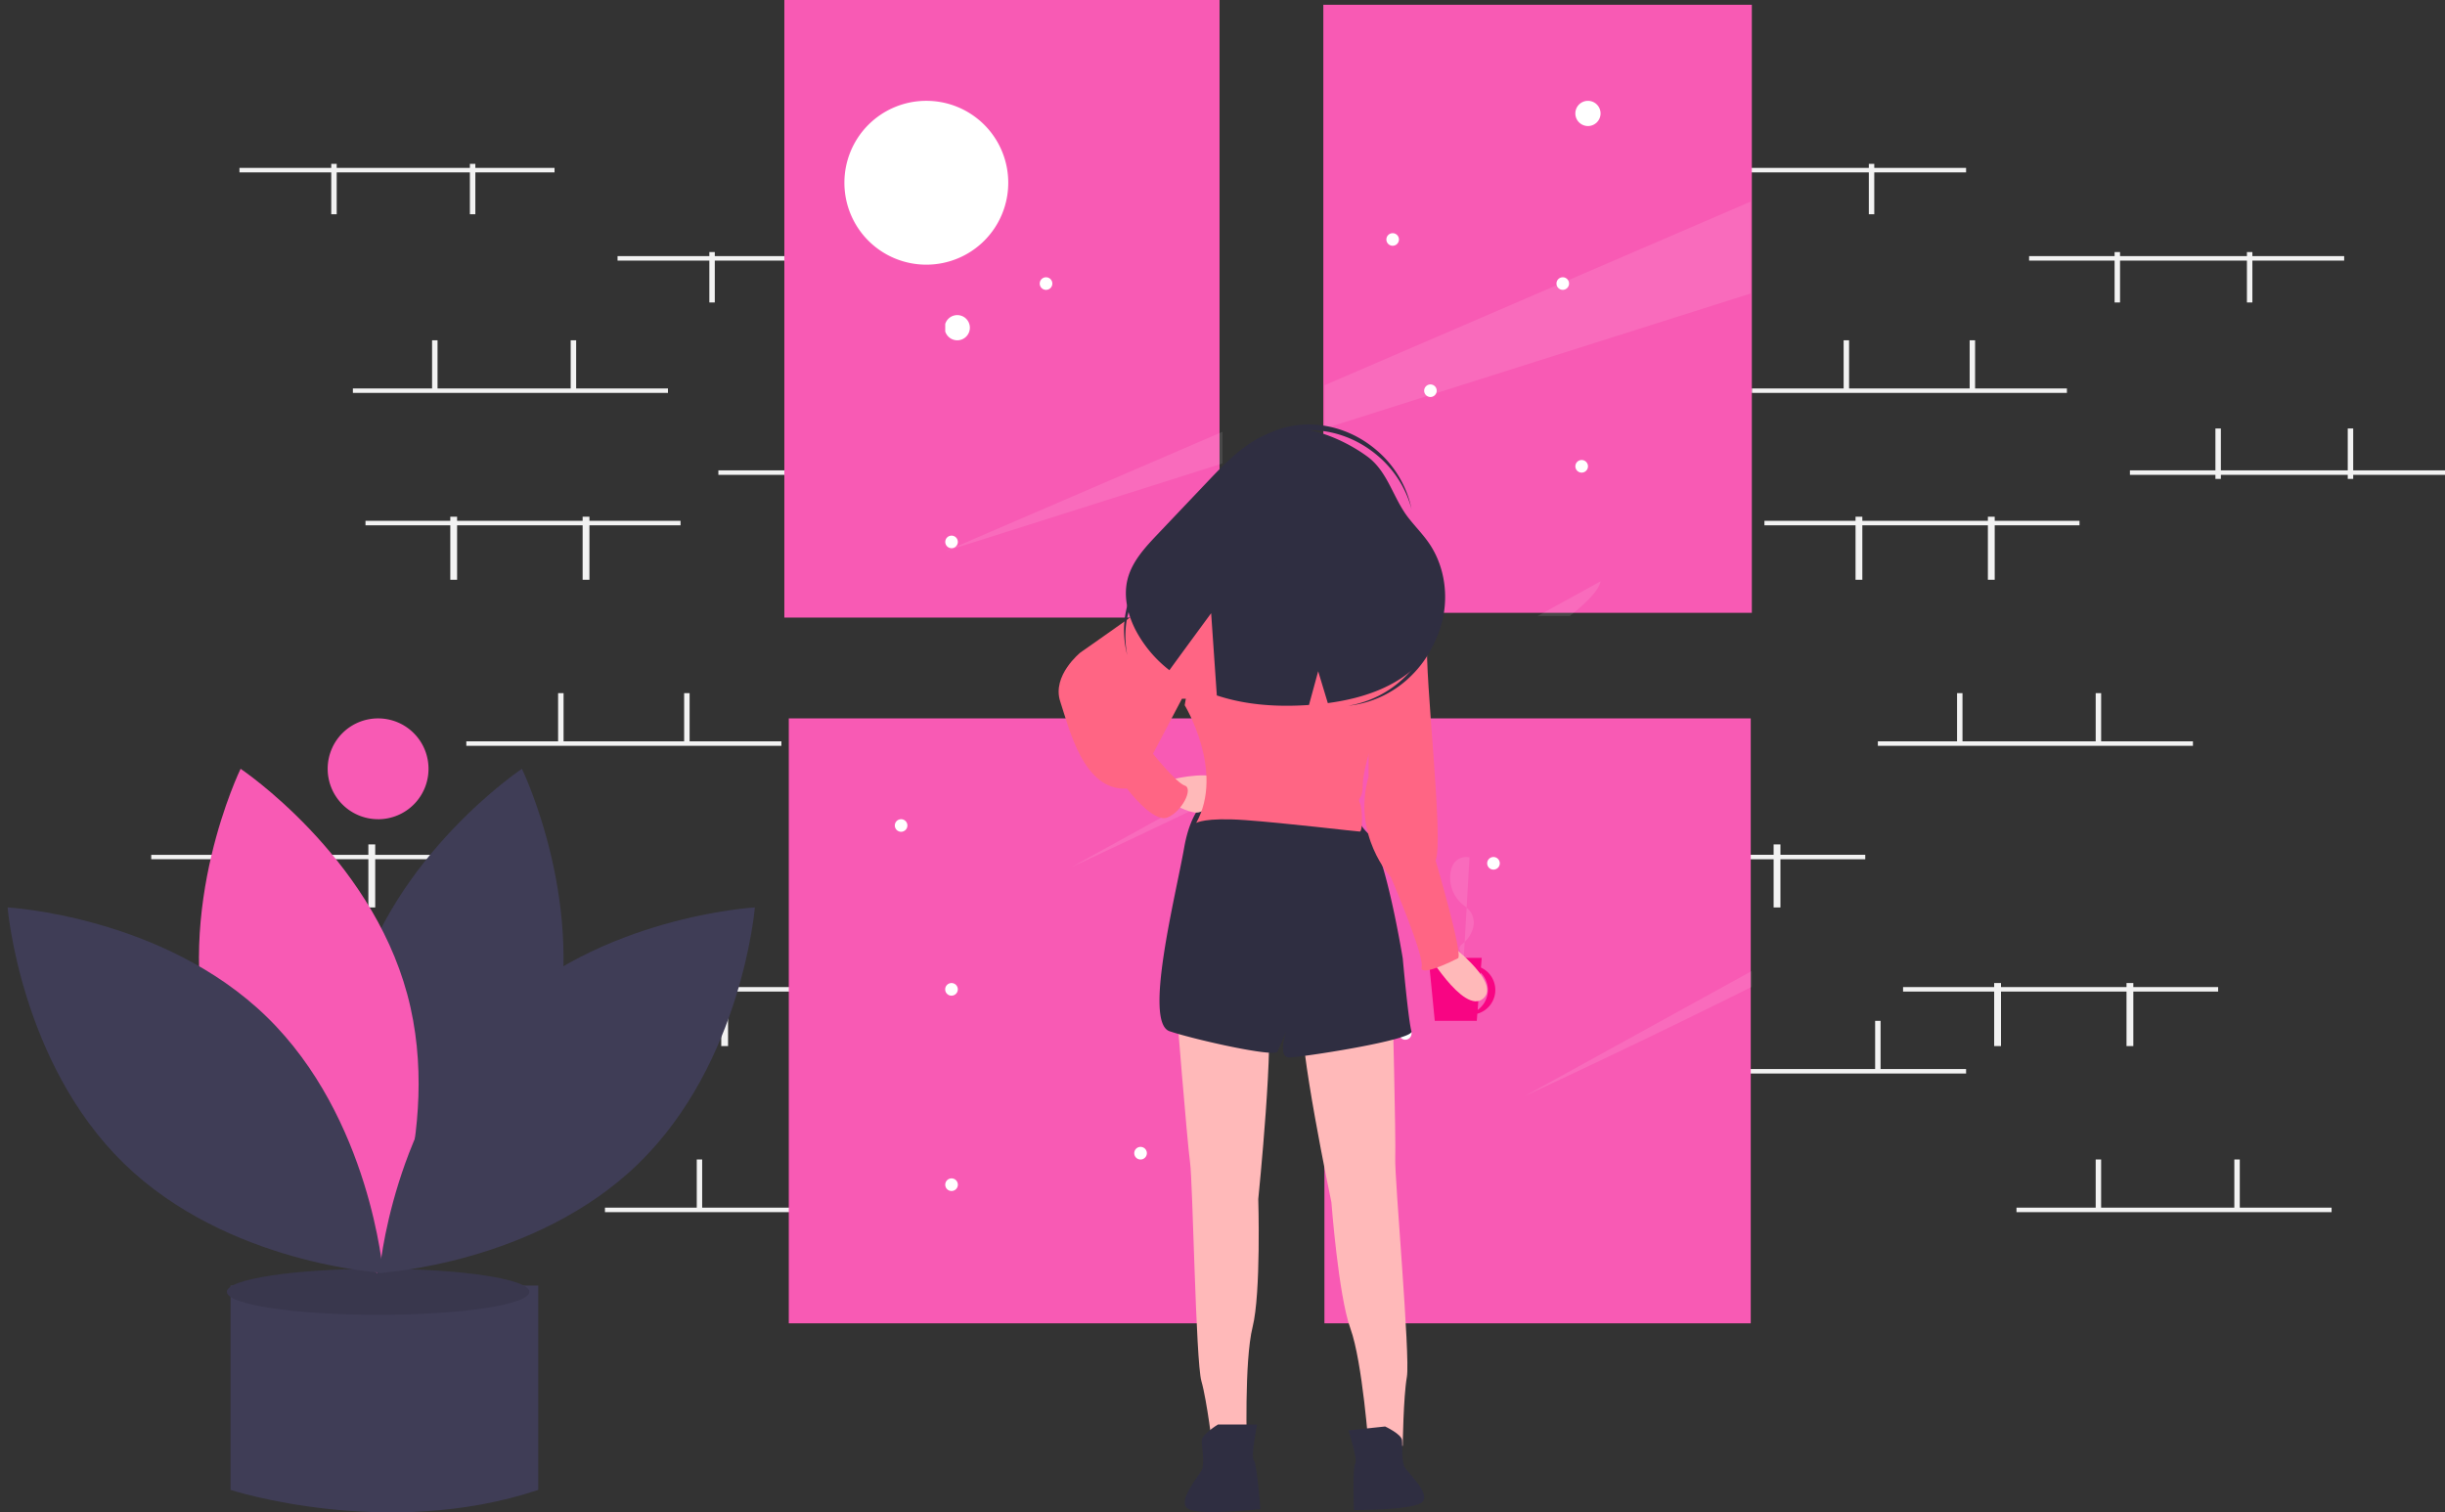 <svg width="194" height="120" xmlns="http://www.w3.org/2000/svg" xmlns:xlink="http://www.w3.org/1999/xlink" xmlns:svgjs="http://svgjs.com/svgjs" viewBox="424 1364 194 120"><rect x="424" y="1364" width="194" height="120" fill="#333333" stroke="none"/><svg width="25" height="2" xmlns="http://www.w3.org/2000/svg" xmlns:xlink="http://www.w3.org/1999/xlink" xmlns:svgjs="http://svgjs.com/svgjs" viewBox="0 0.822 25 0.357" fill="#f2f2f2" x="452" y="1394"><svg xmlns="http://www.w3.org/2000/svg" xmlns:xlink="http://www.w3.org/1999/xlink" width="25" height="2" viewBox="0.108 0.668 23.988 0.343"><path paint-order="stroke fill markers" fill-rule="evenodd" d="M.108.668h23.988v.342H.108V.668z"/></svg></svg><svg width="1" height="4" xmlns="http://www.w3.org/2000/svg" xmlns:xlink="http://www.w3.org/1999/xlink" xmlns:svgjs="http://svgjs.com/svgjs" viewBox="0.284 0 0.432 4" fill="#f2f2f2" x="458" y="1391"><svg xmlns="http://www.w3.org/2000/svg" xmlns:xlink="http://www.w3.org/1999/xlink" width="1" height="4" viewBox="0.619 0.583 0.343 3.17"><path paint-order="stroke fill markers" fill-rule="evenodd" d="M.62.583h.342v3.17H.619V.583z"/></svg></svg><svg width="1" height="4" xmlns="http://www.w3.org/2000/svg" xmlns:xlink="http://www.w3.org/1999/xlink" xmlns:svgjs="http://svgjs.com/svgjs" viewBox="0.284 0 0.433 4" fill="#f2f2f2" x="469" y="1391"><svg xmlns="http://www.w3.org/2000/svg" xmlns:xlink="http://www.w3.org/1999/xlink" width="1" height="4" viewBox="0.071 0.583 0.343 3.17"><path paint-order="stroke fill markers" fill-rule="evenodd" d="M.07.583h.344v3.17H.07V.583z"/></svg></svg><svg width="25" height="1" xmlns="http://www.w3.org/2000/svg" xmlns:xlink="http://www.w3.org/1999/xlink" xmlns:svgjs="http://svgjs.com/svgjs" viewBox="0 0.322 25 0.357" fill="#f2f2f2" x="443" y="1377"><svg xmlns="http://www.w3.org/2000/svg" xmlns:xlink="http://www.w3.org/1999/xlink" width="25" height="1" viewBox="0.884 0.533 23.988 0.343"><path paint-order="stroke fill markers" fill-rule="evenodd" d="M.884.533h23.988v.343H.884V.533z"/></svg></svg><svg width="1" height="4" xmlns="http://www.w3.org/2000/svg" xmlns:xlink="http://www.w3.org/1999/xlink" xmlns:svgjs="http://svgjs.com/svgjs" viewBox="0.284 0 0.432 4" fill="#f2f2f2" x="461" y="1377"><svg xmlns="http://www.w3.org/2000/svg" xmlns:xlink="http://www.w3.org/1999/xlink" width="1" height="4" viewBox="0.018 0.79 0.343 3.17"><path paint-order="stroke fill markers" fill-rule="evenodd" d="M.018.79h.343v3.17H.018V.79z"/></svg></svg><svg width="1" height="4" xmlns="http://www.w3.org/2000/svg" xmlns:xlink="http://www.w3.org/1999/xlink" xmlns:svgjs="http://svgjs.com/svgjs" viewBox="0.284 0 0.432 4" fill="#f2f2f2" x="450" y="1377"><svg xmlns="http://www.w3.org/2000/svg" xmlns:xlink="http://www.w3.org/1999/xlink" width="1" height="4" viewBox="0.566 0.79 0.343 3.17"><path paint-order="stroke fill markers" fill-rule="evenodd" d="M.566.79h.343v3.17H.566V.79z"/></svg></svg><svg width="25" height="1" xmlns="http://www.w3.org/2000/svg" xmlns:xlink="http://www.w3.org/1999/xlink" xmlns:svgjs="http://svgjs.com/svgjs" viewBox="0 0.322 25 0.357" fill="#f2f2f2" x="481" y="1401"><svg xmlns="http://www.w3.org/2000/svg" xmlns:xlink="http://www.w3.org/1999/xlink" width="25" height="1" viewBox="0.922 0.521 23.988 0.343"><path paint-order="stroke fill markers" fill-rule="evenodd" d="M.922.521H24.91v.343H.922V.52z"/></svg></svg><svg width="1" height="4" xmlns="http://www.w3.org/2000/svg" xmlns:xlink="http://www.w3.org/1999/xlink" xmlns:svgjs="http://svgjs.com/svgjs" viewBox="0.284 0 0.432 4" fill="#f2f2f2" x="488" y="1398"><svg xmlns="http://www.w3.org/2000/svg" xmlns:xlink="http://www.w3.org/1999/xlink" width="1" height="4" viewBox="0.433 0.437 0.343 3.17"><path paint-order="stroke fill markers" fill-rule="evenodd" d="M.433.437h.342v3.17H.433V.437z"/></svg></svg><svg width="2" height="4" xmlns="http://www.w3.org/2000/svg" xmlns:xlink="http://www.w3.org/1999/xlink" xmlns:svgjs="http://svgjs.com/svgjs" viewBox="0.784 0 0.432 4" fill="#f2f2f2" x="498" y="1398"><svg xmlns="http://www.w3.org/2000/svg" xmlns:xlink="http://www.w3.org/1999/xlink" width="2" height="4" viewBox="0.884 0.437 0.343 3.17"><path paint-order="stroke fill markers" fill-rule="evenodd" d="M.884.437h.343v3.17H.884V.437z"/></svg></svg><svg width="25" height="1" xmlns="http://www.w3.org/2000/svg" xmlns:xlink="http://www.w3.org/1999/xlink" xmlns:svgjs="http://svgjs.com/svgjs" viewBox="0 0.321 25 0.357" fill="#f2f2f2" x="473" y="1384"><svg xmlns="http://www.w3.org/2000/svg" xmlns:xlink="http://www.w3.org/1999/xlink" width="25" height="1" viewBox="0.697 0.387 23.988 0.343"><path paint-order="stroke fill markers" fill-rule="evenodd" d="M.697.387h23.988V.73H.697V.387z"/></svg></svg><svg width="2" height="4" xmlns="http://www.w3.org/2000/svg" xmlns:xlink="http://www.w3.org/1999/xlink" xmlns:svgjs="http://svgjs.com/svgjs" viewBox="0.784 0 0.432 4" fill="#f2f2f2" x="490" y="1384"><svg xmlns="http://www.w3.org/2000/svg" xmlns:xlink="http://www.w3.org/1999/xlink" width="2" height="4" viewBox="0.831 0.644 0.343 3.17"><path paint-order="stroke fill markers" fill-rule="evenodd" d="M.831.644h.343v3.17H.831V.644z"/></svg></svg><svg width="1" height="4" xmlns="http://www.w3.org/2000/svg" xmlns:xlink="http://www.w3.org/1999/xlink" xmlns:svgjs="http://svgjs.com/svgjs" viewBox="0.284 0 0.432 4" fill="#f2f2f2" x="480" y="1384"><svg xmlns="http://www.w3.org/2000/svg" xmlns:xlink="http://www.w3.org/1999/xlink" width="1" height="4" viewBox="0.38 0.644 0.343 3.17"><path paint-order="stroke fill markers" fill-rule="evenodd" d="M.38.644h.342v3.17H.38V.644z"/></svg></svg><svg width="25" height="2" xmlns="http://www.w3.org/2000/svg" xmlns:xlink="http://www.w3.org/1999/xlink" xmlns:svgjs="http://svgjs.com/svgjs" viewBox="0 0.821 25 0.357" fill="#f2f2f2" x="472" y="1459"><svg xmlns="http://www.w3.org/2000/svg" xmlns:xlink="http://www.w3.org/1999/xlink" width="25" height="2" viewBox="0.498 0.777 23.988 0.343"><path paint-order="stroke fill markers" fill-rule="evenodd" d="M.498.777h23.988v.343H.498V.777z"/></svg></svg><svg width="1" height="4" xmlns="http://www.w3.org/2000/svg" xmlns:xlink="http://www.w3.org/1999/xlink" xmlns:svgjs="http://svgjs.com/svgjs" viewBox="0.284 0 0.432 4" fill="#f2f2f2" x="479" y="1456"><svg xmlns="http://www.w3.org/2000/svg" xmlns:xlink="http://www.w3.org/1999/xlink" width="1" height="4" viewBox="0.009 0.693 0.343 3.17"><path paint-order="stroke fill markers" fill-rule="evenodd" d="M.009.693H.35v3.17H.01V.693z"/></svg></svg><svg width="1" height="4" xmlns="http://www.w3.org/2000/svg" xmlns:xlink="http://www.w3.org/1999/xlink" xmlns:svgjs="http://svgjs.com/svgjs" viewBox="0.284 0 0.432 4" fill="#f2f2f2" x="489" y="1456"><svg xmlns="http://www.w3.org/2000/svg" xmlns:xlink="http://www.w3.org/1999/xlink" width="1" height="4" viewBox="0.461 0.693 0.343 3.17"><path paint-order="stroke fill markers" fill-rule="evenodd" d="M.46.693h.343v3.17H.461V.693z"/></svg></svg><svg width="25" height="1" xmlns="http://www.w3.org/2000/svg" xmlns:xlink="http://www.w3.org/1999/xlink" xmlns:svgjs="http://svgjs.com/svgjs" viewBox="0 0.322 25 0.357" fill="#f2f2f2" x="464" y="1442"><svg xmlns="http://www.w3.org/2000/svg" xmlns:xlink="http://www.w3.org/1999/xlink" width="25" height="1" viewBox="0.273 0.643 23.988 0.343"><path paint-order="stroke fill markers" fill-rule="evenodd" d="M.273.643h23.988v.343H.273V.643z"/></svg></svg><svg width="1" height="5" xmlns="http://www.w3.org/2000/svg" xmlns:xlink="http://www.w3.org/1999/xlink" xmlns:svgjs="http://svgjs.com/svgjs" viewBox="0.23 0 0.541 5" fill="#f2f2f2" x="481" y="1442"><svg xmlns="http://www.w3.org/2000/svg" xmlns:xlink="http://www.w3.org/1999/xlink" width="1" height="5" viewBox="0.408 0.9 0.343 3.17"><path paint-order="stroke fill markers" fill-rule="evenodd" d="M.408.9H.75v3.17H.408V.9z"/></svg></svg><svg width="2" height="5" xmlns="http://www.w3.org/2000/svg" xmlns:xlink="http://www.w3.org/1999/xlink" xmlns:svgjs="http://svgjs.com/svgjs" viewBox="0.73 0 0.541 5" fill="#f2f2f2" x="470" y="1442"><svg xmlns="http://www.w3.org/2000/svg" xmlns:xlink="http://www.w3.org/1999/xlink" width="2" height="5" viewBox="0.956 0.9 0.343 3.17"><path paint-order="stroke fill markers" fill-rule="evenodd" d="M.956.9h.343v3.17H.956V.9z"/></svg></svg><svg width="25" height="2" xmlns="http://www.w3.org/2000/svg" xmlns:xlink="http://www.w3.org/1999/xlink" xmlns:svgjs="http://svgjs.com/svgjs" viewBox="0 0.822 25 0.357" fill="#f2f2f2" x="461" y="1422"><svg xmlns="http://www.w3.org/2000/svg" xmlns:xlink="http://www.w3.org/1999/xlink" width="25" height="2" viewBox="0.532 0.768 23.988 0.343"><path paint-order="stroke fill markers" fill-rule="evenodd" d="M.532.768H24.52v.342H.532V.768z"/></svg></svg><svg width="1" height="4" xmlns="http://www.w3.org/2000/svg" xmlns:xlink="http://www.w3.org/1999/xlink" xmlns:svgjs="http://svgjs.com/svgjs" viewBox="0.284 0 0.432 4" fill="#f2f2f2" x="468" y="1419"><svg xmlns="http://www.w3.org/2000/svg" xmlns:xlink="http://www.w3.org/1999/xlink" width="1" height="4" viewBox="0.043 0.683 0.343 3.17"><path paint-order="stroke fill markers" fill-rule="evenodd" d="M.043.683h.343v3.17H.043V.683z"/></svg></svg><svg width="1" height="4" xmlns="http://www.w3.org/2000/svg" xmlns:xlink="http://www.w3.org/1999/xlink" xmlns:svgjs="http://svgjs.com/svgjs" viewBox="0.284 0 0.432 4" fill="#f2f2f2" x="478" y="1419"><svg xmlns="http://www.w3.org/2000/svg" xmlns:xlink="http://www.w3.org/1999/xlink" width="1" height="4" viewBox="0.495 0.683 0.343 3.17"><path paint-order="stroke fill markers" fill-rule="evenodd" d="M.495.683h.343v3.17H.495V.683z"/></svg></svg><svg width="25" height="1" xmlns="http://www.w3.org/2000/svg" xmlns:xlink="http://www.w3.org/1999/xlink" xmlns:svgjs="http://svgjs.com/svgjs" viewBox="0 0.321 25 0.357" fill="#f2f2f2" x="453" y="1405"><svg xmlns="http://www.w3.org/2000/svg" xmlns:xlink="http://www.w3.org/1999/xlink" width="25" height="1" viewBox="0.308 0.633 23.988 0.343"><path paint-order="stroke fill markers" fill-rule="evenodd" d="M.308.633h23.987v.343H.308V.633z"/></svg></svg><svg width="1" height="5" xmlns="http://www.w3.org/2000/svg" xmlns:xlink="http://www.w3.org/1999/xlink" xmlns:svgjs="http://svgjs.com/svgjs" viewBox="0.23 0 0.541 5" fill="#f2f2f2" x="470" y="1405"><svg xmlns="http://www.w3.org/2000/svg" xmlns:xlink="http://www.w3.org/1999/xlink" width="1" height="5" viewBox="0.442 0.89 0.343 3.17"><path paint-order="stroke fill markers" fill-rule="evenodd" d="M.442.89h.342v3.17H.442V.89z"/></svg></svg><svg width="2" height="5" xmlns="http://www.w3.org/2000/svg" xmlns:xlink="http://www.w3.org/1999/xlink" xmlns:svgjs="http://svgjs.com/svgjs" viewBox="0.73 0 0.541 5" fill="#f2f2f2" x="459" y="1405"><svg xmlns="http://www.w3.org/2000/svg" xmlns:xlink="http://www.w3.org/1999/xlink" width="2" height="5" viewBox="0.99 0.89 0.343 3.17"><path paint-order="stroke fill markers" fill-rule="evenodd" d="M.99.89h.342v3.17H.99V.89z"/></svg></svg><svg width="25" height="2" xmlns="http://www.w3.org/2000/svg" xmlns:xlink="http://www.w3.org/1999/xlink" xmlns:svgjs="http://svgjs.com/svgjs" viewBox="0 0.821 25 0.357" fill="#f2f2f2" x="444" y="1448"><svg xmlns="http://www.w3.org/2000/svg" xmlns:xlink="http://www.w3.org/1999/xlink" width="25" height="2" viewBox="0.226 0.812 23.988 0.343"><path paint-order="stroke fill markers" fill-rule="evenodd" d="M.226.812h23.988v.343H.226V.812z"/></svg></svg><svg width="2" height="4" xmlns="http://www.w3.org/2000/svg" xmlns:xlink="http://www.w3.org/1999/xlink" xmlns:svgjs="http://svgjs.com/svgjs" viewBox="0.784 0 0.432 4" fill="#f2f2f2" x="450" y="1445"><svg xmlns="http://www.w3.org/2000/svg" xmlns:xlink="http://www.w3.org/1999/xlink" width="2" height="4" viewBox="0.737 0.727 0.343 3.17"><path paint-order="stroke fill markers" fill-rule="evenodd" d="M.737.727h.343v3.17H.737V.727z"/></svg></svg><svg width="1" height="4" xmlns="http://www.w3.org/2000/svg" xmlns:xlink="http://www.w3.org/1999/xlink" xmlns:svgjs="http://svgjs.com/svgjs" viewBox="0.284 0 0.432 4" fill="#f2f2f2" x="461" y="1445"><svg xmlns="http://www.w3.org/2000/svg" xmlns:xlink="http://www.w3.org/1999/xlink" width="1" height="4" viewBox="0.189 0.727 0.343 3.17"><path paint-order="stroke fill markers" fill-rule="evenodd" d="M.19.727h.342v3.17H.189V.727z"/></svg></svg><svg width="24" height="2" xmlns="http://www.w3.org/2000/svg" xmlns:xlink="http://www.w3.org/1999/xlink" xmlns:svgjs="http://svgjs.com/svgjs" viewBox="0 0.828 24 0.343" fill="#f2f2f2" x="436" y="1431"><svg xmlns="http://www.w3.org/2000/svg" xmlns:xlink="http://www.w3.org/1999/xlink" width="24" height="2" viewBox="0.002 0.677 23.988 0.343"><path paint-order="stroke fill markers" fill-rule="evenodd" d="M.002.677H23.99v.343H.002V.677z"/></svg></svg><svg width="1" height="5" xmlns="http://www.w3.org/2000/svg" xmlns:xlink="http://www.w3.org/1999/xlink" xmlns:svgjs="http://svgjs.com/svgjs" viewBox="0.23 0 0.541 5" fill="#f2f2f2" x="453" y="1431"><svg xmlns="http://www.w3.org/2000/svg" xmlns:xlink="http://www.w3.org/1999/xlink" width="1" height="5" viewBox="0.136 0.934 0.343 3.17"><path paint-order="stroke fill markers" fill-rule="evenodd" d="M.136.934H.48v3.17H.136V.934z"/></svg></svg><svg width="2" height="5" xmlns="http://www.w3.org/2000/svg" xmlns:xlink="http://www.w3.org/1999/xlink" xmlns:svgjs="http://svgjs.com/svgjs" viewBox="0.73 0 0.541 5" fill="#f2f2f2" x="442" y="1431"><svg xmlns="http://www.w3.org/2000/svg" xmlns:xlink="http://www.w3.org/1999/xlink" width="2" height="5" viewBox="0.684 0.934 0.343 3.17"><path paint-order="stroke fill markers" fill-rule="evenodd" d="M.684.934h.343v3.17H.684V.934z"/></svg></svg><svg width="25" height="2" xmlns="http://www.w3.org/2000/svg" xmlns:xlink="http://www.w3.org/1999/xlink" xmlns:svgjs="http://svgjs.com/svgjs" viewBox="0 0.822 25 0.357" fill="#f2f2f2" x="563" y="1394"><svg xmlns="http://www.w3.org/2000/svg" xmlns:xlink="http://www.w3.org/1999/xlink" width="25" height="2" viewBox="0.652 0.668 23.988 0.343"><path paint-order="stroke fill markers" fill-rule="evenodd" d="M.652.668H24.64v.342H.652V.668z"/></svg></svg><svg width="1" height="4" xmlns="http://www.w3.org/2000/svg" xmlns:xlink="http://www.w3.org/1999/xlink" xmlns:svgjs="http://svgjs.com/svgjs" viewBox="0.284 0 0.432 4" fill="#f2f2f2" x="570" y="1391"><svg xmlns="http://www.w3.org/2000/svg" xmlns:xlink="http://www.w3.org/1999/xlink" width="1" height="4" viewBox="0.163 0.583 0.343 3.17"><path paint-order="stroke fill markers" fill-rule="evenodd" d="M.163.583h.343v3.17H.163V.583z"/></svg></svg><svg width="1" height="4" xmlns="http://www.w3.org/2000/svg" xmlns:xlink="http://www.w3.org/1999/xlink" xmlns:svgjs="http://svgjs.com/svgjs" viewBox="0.284 0 0.432 4" fill="#f2f2f2" x="580" y="1391"><svg xmlns="http://www.w3.org/2000/svg" xmlns:xlink="http://www.w3.org/1999/xlink" width="1" height="4" viewBox="0.615 0.583 0.343 3.17"><path paint-order="stroke fill markers" fill-rule="evenodd" d="M.615.583h.342v3.17H.615V.583z"/></svg></svg><svg width="25" height="1" xmlns="http://www.w3.org/2000/svg" xmlns:xlink="http://www.w3.org/1999/xlink" xmlns:svgjs="http://svgjs.com/svgjs" viewBox="0 0.322 25 0.357" fill="#f2f2f2" x="555" y="1377"><svg xmlns="http://www.w3.org/2000/svg" xmlns:xlink="http://www.w3.org/1999/xlink" width="25" height="1" viewBox="0.427 0.533 23.988 0.343"><path paint-order="stroke fill markers" fill-rule="evenodd" d="M.427.533h23.988v.343H.427V.533z"/></svg></svg><svg width="1" height="4" xmlns="http://www.w3.org/2000/svg" xmlns:xlink="http://www.w3.org/1999/xlink" xmlns:svgjs="http://svgjs.com/svgjs" viewBox="0.284 0 0.432 4" fill="#f2f2f2" x="572" y="1377"><svg xmlns="http://www.w3.org/2000/svg" xmlns:xlink="http://www.w3.org/1999/xlink" width="1" height="4" viewBox="0.562 0.79 0.343 3.17"><path paint-order="stroke fill markers" fill-rule="evenodd" d="M.562.79h.342v3.17H.562V.79z"/></svg></svg><svg width="1" height="4" xmlns="http://www.w3.org/2000/svg" xmlns:xlink="http://www.w3.org/1999/xlink" xmlns:svgjs="http://svgjs.com/svgjs" viewBox="0.284 0 0.432 4" fill="#f2f2f2" x="562" y="1377"><svg xmlns="http://www.w3.org/2000/svg" xmlns:xlink="http://www.w3.org/1999/xlink" width="1" height="4" viewBox="0.11 0.79 0.343 3.17"><path paint-order="stroke fill markers" fill-rule="evenodd" d="M.11.79h.342v3.17H.11V.79z"/></svg></svg><svg width="25" height="1" xmlns="http://www.w3.org/2000/svg" xmlns:xlink="http://www.w3.org/1999/xlink" xmlns:svgjs="http://svgjs.com/svgjs" viewBox="0 0.322 25 0.357" fill="#f2f2f2" x="593" y="1401"><svg xmlns="http://www.w3.org/2000/svg" xmlns:xlink="http://www.w3.org/1999/xlink" width="25" height="1" viewBox="0.465 0.521 23.988 0.343"><path paint-order="stroke fill markers" fill-rule="evenodd" d="M.465.521h23.988v.343H.465V.52z"/></svg></svg><svg width="2" height="4" xmlns="http://www.w3.org/2000/svg" xmlns:xlink="http://www.w3.org/1999/xlink" xmlns:svgjs="http://svgjs.com/svgjs" viewBox="0.784 0 0.432 4" fill="#f2f2f2" x="599" y="1398"><svg xmlns="http://www.w3.org/2000/svg" xmlns:xlink="http://www.w3.org/1999/xlink" width="2" height="4" viewBox="0.976 0.437 0.343 3.17"><path paint-order="stroke fill markers" fill-rule="evenodd" d="M.976.437h.343v3.17H.976V.437z"/></svg></svg><svg width="1" height="4" xmlns="http://www.w3.org/2000/svg" xmlns:xlink="http://www.w3.org/1999/xlink" xmlns:svgjs="http://svgjs.com/svgjs" viewBox="0.284 0 0.432 4" fill="#f2f2f2" x="610" y="1398"><svg xmlns="http://www.w3.org/2000/svg" xmlns:xlink="http://www.w3.org/1999/xlink" width="1" height="4" viewBox="0.428 0.437 0.343 3.17"><path paint-order="stroke fill markers" fill-rule="evenodd" d="M.428.437h.343v3.17H.428V.437z"/></svg></svg><svg width="25" height="1" xmlns="http://www.w3.org/2000/svg" xmlns:xlink="http://www.w3.org/1999/xlink" xmlns:svgjs="http://svgjs.com/svgjs" viewBox="0 0.321 25 0.357" fill="#f2f2f2" x="585" y="1384"><svg xmlns="http://www.w3.org/2000/svg" xmlns:xlink="http://www.w3.org/1999/xlink" width="25" height="1" viewBox="0.241 0.387 23.988 0.343"><path paint-order="stroke fill markers" fill-rule="evenodd" d="M.24.387H24.23V.73H.24V.387z"/></svg></svg><svg width="1" height="4" xmlns="http://www.w3.org/2000/svg" xmlns:xlink="http://www.w3.org/1999/xlink" xmlns:svgjs="http://svgjs.com/svgjs" viewBox="0.284 0 0.432 4" fill="#f2f2f2" x="602" y="1384"><svg xmlns="http://www.w3.org/2000/svg" xmlns:xlink="http://www.w3.org/1999/xlink" width="1" height="4" viewBox="0.375 0.644 0.343 3.17"><path paint-order="stroke fill markers" fill-rule="evenodd" d="M.375.644h.343v3.17H.375V.644z"/></svg></svg><svg width="2" height="4" xmlns="http://www.w3.org/2000/svg" xmlns:xlink="http://www.w3.org/1999/xlink" xmlns:svgjs="http://svgjs.com/svgjs" viewBox="0.784 0 0.432 4" fill="#f2f2f2" x="591" y="1384"><svg xmlns="http://www.w3.org/2000/svg" xmlns:xlink="http://www.w3.org/1999/xlink" width="2" height="4" viewBox="0.923 0.644 0.343 3.17"><path paint-order="stroke fill markers" fill-rule="evenodd" d="M.923.644h.343v3.17H.923V.644z"/></svg></svg><svg width="25" height="2" xmlns="http://www.w3.org/2000/svg" xmlns:xlink="http://www.w3.org/1999/xlink" xmlns:svgjs="http://svgjs.com/svgjs" viewBox="0 0.821 25 0.357" fill="#f2f2f2" x="584" y="1459"><svg xmlns="http://www.w3.org/2000/svg" xmlns:xlink="http://www.w3.org/1999/xlink" width="25" height="2" viewBox="0.041 0.777 23.988 0.343"><path paint-order="stroke fill markers" fill-rule="evenodd" d="M.041.777H24.03v.343H.041V.777z"/></svg></svg><svg width="1" height="4" xmlns="http://www.w3.org/2000/svg" xmlns:xlink="http://www.w3.org/1999/xlink" xmlns:svgjs="http://svgjs.com/svgjs" viewBox="0.284 0 0.432 4" fill="#f2f2f2" x="590" y="1456"><svg xmlns="http://www.w3.org/2000/svg" xmlns:xlink="http://www.w3.org/1999/xlink" width="1" height="4" viewBox="0.553 0.693 0.343 3.17"><path paint-order="stroke fill markers" fill-rule="evenodd" d="M.553.693h.342v3.17H.553V.693z"/></svg></svg><svg width="1" height="4" xmlns="http://www.w3.org/2000/svg" xmlns:xlink="http://www.w3.org/1999/xlink" xmlns:svgjs="http://svgjs.com/svgjs" viewBox="0.284 0 0.432 4" fill="#f2f2f2" x="601" y="1456"><svg xmlns="http://www.w3.org/2000/svg" xmlns:xlink="http://www.w3.org/1999/xlink" width="1" height="4" viewBox="0.004 0.693 0.343 3.17"><path paint-order="stroke fill markers" fill-rule="evenodd" d="M.004.693h.343v3.17H.004V.693z"/></svg></svg><svg width="25" height="1" xmlns="http://www.w3.org/2000/svg" xmlns:xlink="http://www.w3.org/1999/xlink" xmlns:svgjs="http://svgjs.com/svgjs" viewBox="0 0.322 25 0.357" fill="#f2f2f2" x="575" y="1442"><svg xmlns="http://www.w3.org/2000/svg" xmlns:xlink="http://www.w3.org/1999/xlink" width="25" height="1" viewBox="0.817 0.643 23.988 0.343"><path paint-order="stroke fill markers" fill-rule="evenodd" d="M.817.643h23.988v.343H.817V.643z"/></svg></svg><svg width="2" height="5" xmlns="http://www.w3.org/2000/svg" xmlns:xlink="http://www.w3.org/1999/xlink" xmlns:svgjs="http://svgjs.com/svgjs" viewBox="0.73 0 0.541 5" fill="#f2f2f2" x="592" y="1442"><svg xmlns="http://www.w3.org/2000/svg" xmlns:xlink="http://www.w3.org/1999/xlink" width="2" height="5" viewBox="0.951 0.9 0.343 3.17"><path paint-order="stroke fill markers" fill-rule="evenodd" d="M.951.9h.343v3.17H.951V.9z"/></svg></svg><svg width="1" height="5" xmlns="http://www.w3.org/2000/svg" xmlns:xlink="http://www.w3.org/1999/xlink" xmlns:svgjs="http://svgjs.com/svgjs" viewBox="0.23 0 0.541 5" fill="#f2f2f2" x="582" y="1442"><svg xmlns="http://www.w3.org/2000/svg" xmlns:xlink="http://www.w3.org/1999/xlink" width="1" height="5" viewBox="0.499 0.9 0.343 3.17"><path paint-order="stroke fill markers" fill-rule="evenodd" d="M.5.9h.342v3.17H.499V.9z"/></svg></svg><svg width="25" height="2" xmlns="http://www.w3.org/2000/svg" xmlns:xlink="http://www.w3.org/1999/xlink" xmlns:svgjs="http://svgjs.com/svgjs" viewBox="0 0.822 25 0.357" fill="#f2f2f2" x="573" y="1422"><svg xmlns="http://www.w3.org/2000/svg" xmlns:xlink="http://www.w3.org/1999/xlink" width="25" height="2" viewBox="0.076 0.768 23.988 0.343"><path paint-order="stroke fill markers" fill-rule="evenodd" d="M.076.768h23.988v.342H.076V.768z"/></svg></svg><svg width="1" height="4" xmlns="http://www.w3.org/2000/svg" xmlns:xlink="http://www.w3.org/1999/xlink" xmlns:svgjs="http://svgjs.com/svgjs" viewBox="0.284 0 0.432 4" fill="#f2f2f2" x="579" y="1419"><svg xmlns="http://www.w3.org/2000/svg" xmlns:xlink="http://www.w3.org/1999/xlink" width="1" height="4" viewBox="0.587 0.683 0.343 3.17"><path paint-order="stroke fill markers" fill-rule="evenodd" d="M.587.683h.342v3.17H.587V.683z"/></svg></svg><svg width="1" height="4" xmlns="http://www.w3.org/2000/svg" xmlns:xlink="http://www.w3.org/1999/xlink" xmlns:svgjs="http://svgjs.com/svgjs" viewBox="0.284 0 0.432 4" fill="#f2f2f2" x="590" y="1419"><svg xmlns="http://www.w3.org/2000/svg" xmlns:xlink="http://www.w3.org/1999/xlink" width="1" height="4" viewBox="0.038 0.683 0.343 3.17"><path paint-order="stroke fill markers" fill-rule="evenodd" d="M.038.683h.343v3.17H.038V.683z"/></svg></svg><svg width="25" height="1" xmlns="http://www.w3.org/2000/svg" xmlns:xlink="http://www.w3.org/1999/xlink" xmlns:svgjs="http://svgjs.com/svgjs" viewBox="0 0.321 25 0.357" fill="#f2f2f2" x="564" y="1405"><svg xmlns="http://www.w3.org/2000/svg" xmlns:xlink="http://www.w3.org/1999/xlink" width="25" height="1" viewBox="0.851 0.633 23.988 0.343"><path paint-order="stroke fill markers" fill-rule="evenodd" d="M.851.633H24.84v.343H.851V.633z"/></svg></svg><svg width="2" height="5" xmlns="http://www.w3.org/2000/svg" xmlns:xlink="http://www.w3.org/1999/xlink" xmlns:svgjs="http://svgjs.com/svgjs" viewBox="0.729 0 0.541 5" fill="#f2f2f2" x="581" y="1405"><svg xmlns="http://www.w3.org/2000/svg" xmlns:xlink="http://www.w3.org/1999/xlink" width="2" height="5" viewBox="0.985 0.89 0.343 3.17"><path paint-order="stroke fill markers" fill-rule="evenodd" d="M.985.89h.343v3.17H.985V.89z"/></svg></svg><svg width="1" height="5" xmlns="http://www.w3.org/2000/svg" xmlns:xlink="http://www.w3.org/1999/xlink" xmlns:svgjs="http://svgjs.com/svgjs" viewBox="0.23 0 0.541 5" fill="#f2f2f2" x="571" y="1405"><svg xmlns="http://www.w3.org/2000/svg" xmlns:xlink="http://www.w3.org/1999/xlink" width="1" height="5" viewBox="0.534 0.89 0.343 3.17"><path paint-order="stroke fill markers" fill-rule="evenodd" d="M.534.89h.342v3.17H.534V.89z"/></svg></svg><svg width="25" height="2" xmlns="http://www.w3.org/2000/svg" xmlns:xlink="http://www.w3.org/1999/xlink" xmlns:svgjs="http://svgjs.com/svgjs" viewBox="0 0.821 25 0.357" fill="#f2f2f2" x="555" y="1448"><svg xmlns="http://www.w3.org/2000/svg" xmlns:xlink="http://www.w3.org/1999/xlink" width="25" height="2" viewBox="0.77 0.812 23.988 0.343"><path paint-order="stroke fill markers" fill-rule="evenodd" d="M.77.812h23.988v.343H.77V.812z"/></svg></svg><svg width="1" height="4" xmlns="http://www.w3.org/2000/svg" xmlns:xlink="http://www.w3.org/1999/xlink" xmlns:svgjs="http://svgjs.com/svgjs" viewBox="0.284 0 0.432 4" fill="#f2f2f2" x="562" y="1445"><svg xmlns="http://www.w3.org/2000/svg" xmlns:xlink="http://www.w3.org/1999/xlink" width="1" height="4" viewBox="0.281 0.727 0.343 3.17"><path paint-order="stroke fill markers" fill-rule="evenodd" d="M.281.727h.343v3.17H.28V.727z"/></svg></svg><svg width="2" height="4" xmlns="http://www.w3.org/2000/svg" xmlns:xlink="http://www.w3.org/1999/xlink" xmlns:svgjs="http://svgjs.com/svgjs" viewBox="0.784 0 0.432 4" fill="#f2f2f2" x="572" y="1445"><svg xmlns="http://www.w3.org/2000/svg" xmlns:xlink="http://www.w3.org/1999/xlink" width="2" height="4" viewBox="0.733 0.727 0.343 3.17"><path paint-order="stroke fill markers" fill-rule="evenodd" d="M.733.727h.343v3.17H.733V.727z"/></svg></svg><svg width="25" height="2" xmlns="http://www.w3.org/2000/svg" xmlns:xlink="http://www.w3.org/1999/xlink" xmlns:svgjs="http://svgjs.com/svgjs" viewBox="0 0.821 25 0.357" fill="#f2f2f2" x="547" y="1431"><svg xmlns="http://www.w3.org/2000/svg" xmlns:xlink="http://www.w3.org/1999/xlink" width="25" height="2" viewBox="0.546 0.677 23.988 0.343"><path paint-order="stroke fill markers" fill-rule="evenodd" d="M.546.677h23.988v.343H.546V.677z"/></svg></svg><svg width="2" height="5" xmlns="http://www.w3.org/2000/svg" xmlns:xlink="http://www.w3.org/1999/xlink" xmlns:svgjs="http://svgjs.com/svgjs" viewBox="0.73 0 0.541 5" fill="#f2f2f2" x="564" y="1431"><svg xmlns="http://www.w3.org/2000/svg" xmlns:xlink="http://www.w3.org/1999/xlink" width="2" height="5" viewBox="0.68 0.934 0.343 3.17"><path paint-order="stroke fill markers" fill-rule="evenodd" d="M.68.934h.343v3.17H.68V.934z"/></svg></svg><svg width="1" height="5" xmlns="http://www.w3.org/2000/svg" xmlns:xlink="http://www.w3.org/1999/xlink" xmlns:svgjs="http://svgjs.com/svgjs" viewBox="0.229 0 0.541 5" fill="#f2f2f2" x="554" y="1431"><svg xmlns="http://www.w3.org/2000/svg" xmlns:xlink="http://www.w3.org/1999/xlink" width="1" height="5" viewBox="0.228 0.934 0.343 3.17"><path paint-order="stroke fill markers" fill-rule="evenodd" d="M.228.934H.57v3.17H.228V.934z"/></svg></svg><svg width="35" height="49" xmlns="http://www.w3.org/2000/svg" xmlns:xlink="http://www.w3.org/1999/xlink" xmlns:svgjs="http://svgjs.com/svgjs" viewBox="0.235 0 34.531 49" fill="#f85ab4" x="486" y="1364"><svg xmlns="http://www.w3.org/2000/svg" xmlns:xlink="http://www.w3.org/1999/xlink" width="35" height="49" viewBox="0.677 0.87 33.326 47.29"><path paint-order="stroke fill markers" fill-rule="evenodd" d="M.677.87h33.326v47.29H.677V.87z"/></svg></svg><svg width="34" height="48" xmlns="http://www.w3.org/2000/svg" xmlns:xlink="http://www.w3.org/1999/xlink" xmlns:svgjs="http://svgjs.com/svgjs" viewBox="0.087 0 33.826 48" fill="#f85ab4" x="529" y="1421"><svg xmlns="http://www.w3.org/2000/svg" xmlns:xlink="http://www.w3.org/1999/xlink" width="34" height="48" viewBox="0.426 0.584 33.326 47.29"><path paint-order="stroke fill markers" fill-rule="evenodd" d="M.426.584h33.327v47.29H.426V.585z"/></svg></svg><svg width="34" height="49" xmlns="http://www.w3.org/2000/svg" xmlns:xlink="http://www.w3.org/1999/xlink" xmlns:svgjs="http://svgjs.com/svgjs" viewBox="0 0.377 34 48.247" fill="#f85ab4" x="529" y="1364"><svg xmlns="http://www.w3.org/2000/svg" xmlns:xlink="http://www.w3.org/1999/xlink" width="34" height="49" viewBox="0.426 0.87 33.326 47.29"><path paint-order="stroke fill markers" fill-rule="evenodd" d="M.426.87h33.327v47.29H.426V.87z"/></svg></svg><svg width="35" height="48" xmlns="http://www.w3.org/2000/svg" xmlns:xlink="http://www.w3.org/1999/xlink" xmlns:svgjs="http://svgjs.com/svgjs" viewBox="0.587 0 33.826 48" fill="#f85ab4" x="486" y="1421"><svg xmlns="http://www.w3.org/2000/svg" xmlns:xlink="http://www.w3.org/1999/xlink" width="35" height="48" viewBox="0.677 0.584 33.326 47.29"><path paint-order="stroke fill markers" fill-rule="evenodd" d="M.677.584h33.326v47.29H.677V.585z"/></svg></svg><svg width="25" height="18" xmlns="http://www.w3.org/2000/svg" xmlns:xlink="http://www.w3.org/1999/xlink" xmlns:svgjs="http://svgjs.com/svgjs" viewBox="0.293 0 24.414 18" fill="#3f3d56" x="442" y="1466"><svg xmlns="http://www.w3.org/2000/svg" xmlns:xlink="http://www.w3.org/1999/xlink" width="25" height="18" viewBox="0.128 0.133 23.988 17.686"><path paint-order="stroke fill markers" fill-rule="evenodd" d="M2.013.133H.128v15.935s12.165 3.94 23.988 0V.133H2.013z"/></svg></svg><svg width="24" height="5" xmlns="http://www.w3.org/2000/svg" xmlns:xlink="http://www.w3.org/1999/xlink" xmlns:svgjs="http://svgjs.com/svgjs" viewBox="0 0.674 24 3.652" fill="#3f3d56" x="442" y="1464"><svg xmlns="http://www.w3.org/2000/svg" xmlns:xlink="http://www.w3.org/1999/xlink" width="24" height="5" viewBox="0.128 0.42 23.645 3.598"><path paint-order="stroke fill markers" fill-rule="evenodd" d="M11.95 4.018c-6.538 0-11.822-.805-11.822-1.8C.128 1.225 5.412.42 11.95.42c6.538 0 11.823.804 11.823 1.799 0 .994-5.285 1.799-11.823 1.799z"/></svg></svg><svg width="24" height="5" xmlns="http://www.w3.org/2000/svg" xmlns:xlink="http://www.w3.org/1999/xlink" xmlns:svgjs="http://svgjs.com/svgjs" viewBox="0 0.674 24 3.652" opacity=".102" x="442" y="1464"><svg xmlns="http://www.w3.org/2000/svg" xmlns:xlink="http://www.w3.org/1999/xlink" width="24" height="5" viewBox="0.128 0.42 23.645 3.598"><path paint-order="stroke fill markers" fill-rule="evenodd" d="M11.95 4.018c-6.538 0-11.822-.805-11.822-1.8C.128 1.225 5.412.42 11.95.42c6.538 0 11.823.804 11.823 1.799 0 .994-5.285 1.799-11.823 1.799z"/></svg></svg><svg width="18" height="40" xmlns="http://www.w3.org/2000/svg" xmlns:xlink="http://www.w3.org/1999/xlink" xmlns:svgjs="http://svgjs.com/svgjs" viewBox="0.285 0 17.43 40" fill="#3f3d56" x="451" y="1425"><svg xmlns="http://www.w3.org/2000/svg" xmlns:xlink="http://www.w3.org/1999/xlink" width="18" height="40" viewBox="0.197 0.022 17.397 39.925"><path paint-order="stroke fill markers" fill-rule="evenodd" d="M16.694 22.094C13.71 33.12 3.495 39.948 3.495 39.948S-1.885 28.9 1.098 17.875C4.08 6.85 14.296.022 14.296.022s5.38 11.047 2.398 22.072z"/></svg></svg><svg width="19" height="40" xmlns="http://www.w3.org/2000/svg" xmlns:xlink="http://www.w3.org/1999/xlink" xmlns:svgjs="http://svgjs.com/svgjs" viewBox="0.785 0 17.43 40" fill="#f85ab4" x="439" y="1425"><svg xmlns="http://www.w3.org/2000/svg" xmlns:xlink="http://www.w3.org/1999/xlink" width="19" height="40" viewBox="0.661 0.022 17.397 39.925"><path paint-order="stroke fill markers" fill-rule="evenodd" d="M1.561 22.094C4.544 33.12 14.76 39.948 14.76 39.948s5.38-11.047 2.398-22.073C14.175 6.85 3.96.022 3.96.022s-5.38 11.047-2.398 22.072z"/></svg></svg><svg width="31" height="29" xmlns="http://www.w3.org/2000/svg" xmlns:xlink="http://www.w3.org/1999/xlink" xmlns:svgjs="http://svgjs.com/svgjs" viewBox="0.605 0 29.791 29" fill="#3f3d56" x="424" y="1436"><svg xmlns="http://www.w3.org/2000/svg" xmlns:xlink="http://www.w3.org/1999/xlink" width="31" height="29" viewBox="0.491 0.088 29.637 28.85"><path paint-order="stroke fill markers" fill-rule="evenodd" d="M20.944 8.725c8.184 7.967 9.183 20.213 9.183 20.213s-12.269-.67-20.453-8.636C1.491 12.335.491.088.491.088s12.27.67 20.453 8.637z"/></svg></svg><svg width="30" height="29" xmlns="http://www.w3.org/2000/svg" xmlns:xlink="http://www.w3.org/1999/xlink" xmlns:svgjs="http://svgjs.com/svgjs" viewBox="0.105 0 29.791 29" fill="#3f3d56" x="454" y="1436"><svg xmlns="http://www.w3.org/2000/svg" xmlns:xlink="http://www.w3.org/1999/xlink" width="30" height="29" viewBox="0.127 0.088 29.637 28.85"><path paint-order="stroke fill markers" fill-rule="evenodd" d="M9.31 8.725C1.128 16.692.128 28.938.128 28.938s12.27-.67 20.453-8.636C28.764 12.335 29.764.088 29.764.088s-12.27.67-20.453 8.637z"/></svg></svg><svg width="8" height="8" xmlns="http://www.w3.org/2000/svg" xmlns:xlink="http://www.w3.org/1999/xlink" xmlns:svgjs="http://svgjs.com/svgjs" fill="#f85ab4" x="450" y="1421"><svg xmlns="http://www.w3.org/2000/svg" xmlns:xlink="http://www.w3.org/1999/xlink" width="8" height="8" viewBox="0.352 0.241 7.539 7.539"><path paint-order="stroke fill markers" fill-rule="evenodd" d="M4.122 7.78a3.766 3.766 0 0 1-3.77-3.77A3.766 3.766 0 0 1 4.122.242a3.766 3.766 0 0 1 3.77 3.77 3.766 3.766 0 0 1-3.77 3.77z"/></svg></svg><svg width="2" height="2" xmlns="http://www.w3.org/2000/svg" xmlns:xlink="http://www.w3.org/1999/xlink" xmlns:svgjs="http://svgjs.com/svgjs" viewBox="0 0 2 1.999" fill="#fff" x="499" y="1389"><svg xmlns="http://www.w3.org/2000/svg" xmlns:xlink="http://www.w3.org/1999/xlink" width="2" height="2" viewBox="0.356 0.714 1.028 1.028"><path paint-order="stroke fill markers" fill-rule="evenodd" d="M.87 1.742A.514.514 0 1 1 .869.715.514.514 0 0 1 .87 1.742z"/></svg></svg><svg width="13" height="13" xmlns="http://www.w3.org/2000/svg" xmlns:xlink="http://www.w3.org/1999/xlink" xmlns:svgjs="http://svgjs.com/svgjs" fill="#fff" x="491" y="1372"><svg xmlns="http://www.w3.org/2000/svg" xmlns:xlink="http://www.w3.org/1999/xlink" width="13" height="13" viewBox="0.474 0.066 11.994 11.994"><path paint-order="stroke fill markers" fill-rule="evenodd" d="M6.471 12.06A5.992 5.992 0 0 1 .474 6.063 5.991 5.991 0 0 1 6.471.066a5.991 5.991 0 0 1 5.997 5.997 5.992 5.992 0 0 1-5.997 5.997z"/></svg></svg><svg width="2" height="1" xmlns="http://www.w3.org/2000/svg" xmlns:xlink="http://www.w3.org/1999/xlink" xmlns:svgjs="http://svgjs.com/svgjs" viewBox="0.5 0 1 1" fill="#fff" x="506" y="1386"><svg xmlns="http://www.w3.org/2000/svg" xmlns:xlink="http://www.w3.org/1999/xlink" width="2" height="1" viewBox="0.895 0.116 0.343 0.343"><path paint-order="stroke fill markers" fill-rule="evenodd" d="M1.066.459a.17.17 0 1 1 0-.343.171.171 0 1 1 0 .343z"/></svg></svg><svg width="1" height="2" xmlns="http://www.w3.org/2000/svg" xmlns:xlink="http://www.w3.org/1999/xlink" xmlns:svgjs="http://svgjs.com/svgjs" viewBox="0 0.5 1 1" fill="#fff" x="537" y="1394"><svg xmlns="http://www.w3.org/2000/svg" xmlns:xlink="http://www.w3.org/1999/xlink" width="1" height="2" viewBox="0.051 0.683 0.343 0.343"><path paint-order="stroke fill markers" fill-rule="evenodd" d="M.223 1.026A.171.171 0 1 1 .222.684a.171.171 0 0 1 0 .342z"/></svg></svg><svg width="1" height="2" xmlns="http://www.w3.org/2000/svg" xmlns:xlink="http://www.w3.org/1999/xlink" xmlns:svgjs="http://svgjs.com/svgjs" viewBox="0 0.5 1 1" fill="#fff" x="535" y="1445"><svg xmlns="http://www.w3.org/2000/svg" xmlns:xlink="http://www.w3.org/1999/xlink" width="1" height="2" viewBox="0.166 0.915 0.343 0.343"><path paint-order="stroke fill markers" fill-rule="evenodd" d="M.338 1.257a.171.171 0 1 1 0-.342.171.171 0 0 1 0 .342z"/></svg></svg><svg width="1" height="2" xmlns="http://www.w3.org/2000/svg" xmlns:xlink="http://www.w3.org/1999/xlink" xmlns:svgjs="http://svgjs.com/svgjs" viewBox="0 0.5 1 1" fill="#fff" x="499" y="1457"><svg xmlns="http://www.w3.org/2000/svg" xmlns:xlink="http://www.w3.org/1999/xlink" width="1" height="2" viewBox="0.013 0.737 0.343 0.343"><path paint-order="stroke fill markers" fill-rule="evenodd" d="M.185 1.08a.171.171 0 1 1 0-.343.171.171 0 0 1 0 .343z"/></svg></svg><svg width="1" height="2" xmlns="http://www.w3.org/2000/svg" xmlns:xlink="http://www.w3.org/1999/xlink" xmlns:svgjs="http://svgjs.com/svgjs" viewBox="0 0.5 1 1" fill="#fff" x="549" y="1400"><svg xmlns="http://www.w3.org/2000/svg" xmlns:xlink="http://www.w3.org/1999/xlink" width="1" height="2" viewBox="0.559 0.68 0.343 0.343"><path paint-order="stroke fill markers" fill-rule="evenodd" d="M.73 1.023a.171.171 0 1 1 0-.343.171.171 0 0 1 0 .343z"/></svg></svg><svg width="2" height="1" xmlns="http://www.w3.org/2000/svg" xmlns:xlink="http://www.w3.org/1999/xlink" xmlns:svgjs="http://svgjs.com/svgjs" viewBox="0.5 0 1 1" fill="#fff" x="547" y="1386"><svg xmlns="http://www.w3.org/2000/svg" xmlns:xlink="http://www.w3.org/1999/xlink" width="2" height="1" viewBox="0.846 0.288 0.343 0.343"><path paint-order="stroke fill markers" fill-rule="evenodd" d="M1.017.63a.171.171 0 1 1 0-.342.171.171 0 0 1 0 .342z"/></svg></svg><svg width="1" height="1" xmlns="http://www.w3.org/2000/svg" xmlns:xlink="http://www.w3.org/1999/xlink" xmlns:svgjs="http://svgjs.com/svgjs" fill="#fff" x="542" y="1432"><svg xmlns="http://www.w3.org/2000/svg" xmlns:xlink="http://www.w3.org/1999/xlink" width="1" height="1" viewBox="0.02 0.55 0.343 0.343"><path paint-order="stroke fill markers" fill-rule="evenodd" d="M.192.893a.171.171 0 1 1 0-.343.171.171 0 0 1 0 .343z"/></svg></svg><svg width="2" height="2" xmlns="http://www.w3.org/2000/svg" xmlns:xlink="http://www.w3.org/1999/xlink" xmlns:svgjs="http://svgjs.com/svgjs" viewBox="0 0 2 1.999" fill="#fff" x="532" y="1406"><svg xmlns="http://www.w3.org/2000/svg" xmlns:xlink="http://www.w3.org/1999/xlink" width="2" height="2" viewBox="0.768 0.849 0.343 0.343"><path paint-order="stroke fill markers" fill-rule="evenodd" d="M.939 1.191a.171.171 0 1 1 0-.342.171.171 0 0 1 0 .342z"/></svg></svg><svg width="1" height="2" xmlns="http://www.w3.org/2000/svg" xmlns:xlink="http://www.w3.org/1999/xlink" xmlns:svgjs="http://svgjs.com/svgjs" viewBox="0 0.5 1 1" fill="#fff" x="534" y="1382"><svg xmlns="http://www.w3.org/2000/svg" xmlns:xlink="http://www.w3.org/1999/xlink" width="1" height="2" viewBox="0.138 0.689 0.343 0.343"><path paint-order="stroke fill markers" fill-rule="evenodd" d="M.31 1.032a.171.171 0 1 1 0-.342.171.171 0 0 1 0 .342z"/></svg></svg><svg width="2" height="2" xmlns="http://www.w3.org/2000/svg" xmlns:xlink="http://www.w3.org/1999/xlink" xmlns:svgjs="http://svgjs.com/svgjs" viewBox="0 0 2 1.999" fill="#fff" x="549" y="1372"><svg xmlns="http://www.w3.org/2000/svg" xmlns:xlink="http://www.w3.org/1999/xlink" width="2" height="2" viewBox="0.731 0.923 0.343 0.343"><path paint-order="stroke fill markers" fill-rule="evenodd" d="M.902 1.266a.171.171 0 1 1 0-.343.171.171 0 0 1 0 .343z"/></svg></svg><svg width="1" height="1" xmlns="http://www.w3.org/2000/svg" xmlns:xlink="http://www.w3.org/1999/xlink" xmlns:svgjs="http://svgjs.com/svgjs" fill="#fff" x="499" y="1442"><svg xmlns="http://www.w3.org/2000/svg" xmlns:xlink="http://www.w3.org/1999/xlink" width="1" height="1" viewBox="0.356 0.316 0.343 0.343"><path paint-order="stroke fill markers" fill-rule="evenodd" d="M.527.66a.171.171 0 1 1 0-.344.171.171 0 0 1 0 .343z"/></svg></svg><svg width="1" height="1" xmlns="http://www.w3.org/2000/svg" xmlns:xlink="http://www.w3.org/1999/xlink" xmlns:svgjs="http://svgjs.com/svgjs" fill="#fff" x="514" y="1455"><svg xmlns="http://www.w3.org/2000/svg" xmlns:xlink="http://www.w3.org/1999/xlink" width="1" height="1" viewBox="0.092 0.338 0.343 0.343"><path paint-order="stroke fill markers" fill-rule="evenodd" d="M.263.681a.17.17 0 1 1 0-.343.171.171 0 1 1 0 .343z"/></svg></svg><svg width="1" height="1" xmlns="http://www.w3.org/2000/svg" xmlns:xlink="http://www.w3.org/1999/xlink" xmlns:svgjs="http://svgjs.com/svgjs" fill="#fff" x="495" y="1429"><svg xmlns="http://www.w3.org/2000/svg" xmlns:xlink="http://www.w3.org/1999/xlink" width="1" height="1" viewBox="0.244 0.466 0.343 0.343"><path paint-order="stroke fill markers" fill-rule="evenodd" d="M.415.808a.171.171 0 1 1 0-.342.171.171 0 0 1 0 .342z"/></svg></svg><svg width="1" height="2" xmlns="http://www.w3.org/2000/svg" xmlns:xlink="http://www.w3.org/1999/xlink" xmlns:svgjs="http://svgjs.com/svgjs" viewBox="0 0.5 1 1" fill="#fff" x="499" y="1406"><svg xmlns="http://www.w3.org/2000/svg" xmlns:xlink="http://www.w3.org/1999/xlink" width="1" height="2" viewBox="0.527 0.849 0.343 0.343"><path paint-order="stroke fill markers" fill-rule="evenodd" d="M.699 1.191a.171.171 0 1 1 0-.342.171.171 0 0 1 0 .342z"/></svg></svg><svg width="22" height="10" xmlns="http://www.w3.org/2000/svg" xmlns:xlink="http://www.w3.org/1999/xlink" xmlns:svgjs="http://svgjs.com/svgjs" viewBox="0 0.259 22 9.481" fill="#fff" opacity=".102" x="499" y="1398"><svg xmlns="http://www.w3.org/2000/svg" xmlns:xlink="http://www.w3.org/1999/xlink" width="22" height="10" viewBox="0.699 0.441 20.304 8.75"><path paint-order="stroke fill markers" fill-rule="evenodd" d="M.699 9.191L21.003.441v2.317L.699 9.19z"/></svg></svg><svg width="34" height="18" xmlns="http://www.w3.org/2000/svg" xmlns:xlink="http://www.w3.org/1999/xlink" xmlns:svgjs="http://svgjs.com/svgjs" viewBox="0.105 0 33.79 18" fill="#fff" opacity=".102" x="529" y="1380"><svg xmlns="http://www.w3.org/2000/svg" xmlns:xlink="http://www.w3.org/1999/xlink" width="34" height="18" viewBox="0.426 0.018 33.326 17.753"><path paint-order="stroke fill markers" fill-rule="evenodd" d="M33.753.018V7.21L.426 17.771V14.38L33.753.018z"/></svg></svg><svg width="12" height="7" xmlns="http://www.w3.org/2000/svg" xmlns:xlink="http://www.w3.org/1999/xlink" xmlns:svgjs="http://svgjs.com/svgjs" viewBox="0 0.194 12 6.611" fill="#fff" opacity=".102" x="509" y="1426"><svg xmlns="http://www.w3.org/2000/svg" xmlns:xlink="http://www.w3.org/1999/xlink" width="12" height="7" viewBox="0.643 0.839 10.359 5.707"><path paint-order="stroke fill markers" fill-rule="evenodd" d="M.643 6.547L11.003.839v.793A668.741 668.741 0 0 1 .643 6.547z"/></svg></svg><svg width="4" height="2" xmlns="http://www.w3.org/2000/svg" xmlns:xlink="http://www.w3.org/1999/xlink" xmlns:svgjs="http://svgjs.com/svgjs" viewBox="0.04 0 3.919 2" fill="#fff" opacity=".102" x="529" y="1421"><svg xmlns="http://www.w3.org/2000/svg" xmlns:xlink="http://www.w3.org/1999/xlink" width="4" height="2" viewBox="0.426 0.584 2.73 1.393"><path paint-order="stroke fill markers" fill-rule="evenodd" d="M.543.584h2.613c-.906.468-1.816.932-2.73 1.393V.65L.543.584z"/></svg></svg><svg width="5" height="3" xmlns="http://www.w3.org/2000/svg" xmlns:xlink="http://www.w3.org/1999/xlink" xmlns:svgjs="http://svgjs.com/svgjs" viewBox="0 0.123 5 2.754" fill="#fff" opacity=".102" x="546" y="1410"><svg xmlns="http://www.w3.org/2000/svg" xmlns:xlink="http://www.w3.org/1999/xlink" width="5" height="3" viewBox="0.652 0.276 3.422 1.885"><path paint-order="stroke fill markers" fill-rule="evenodd" d="M4.073.276C3.995.73 3.396 1.374 2.401 2.16H.651L4.074.276z"/></svg></svg><svg width="18" height="10" xmlns="http://www.w3.org/2000/svg" xmlns:xlink="http://www.w3.org/1999/xlink" xmlns:svgjs="http://svgjs.com/svgjs" viewBox="0 0.042 18 9.916" fill="#fff" opacity=".102" x="545" y="1441"><svg xmlns="http://www.w3.org/2000/svg" xmlns:xlink="http://www.w3.org/1999/xlink" width="18" height="10" viewBox="0.454 0.008 17.299 9.53"><path paint-order="stroke fill markers" fill-rule="evenodd" d="M17.753.008v1.209A702.025 702.025 0 0 1 .454 9.537L17.753.007z"/></svg></svg><svg width="6" height="5" xmlns="http://www.w3.org/2000/svg" xmlns:xlink="http://www.w3.org/1999/xlink" xmlns:svgjs="http://svgjs.com/svgjs" viewBox="0.353 0 5.294 5" fill="#f80583" x="537" y="1440"><svg xmlns="http://www.w3.org/2000/svg" xmlns:xlink="http://www.w3.org/1999/xlink" width="6" height="5" viewBox="0.898 0.376 4.808 4.541"><path paint-order="stroke fill markers" fill-rule="evenodd" d="M5.706 2.691A1.78 1.78 0 0 0 4.67 1.076l.055-.7H.898l.445 4.541H4.37l.04-.514a1.781 1.781 0 0 0 1.296-1.712zM4.432 4.132l.212-2.703a1.774 1.774 0 0 1-.212 2.703z"/></svg></svg><svg width="5" height="6" xmlns="http://www.w3.org/2000/svg" xmlns:xlink="http://www.w3.org/1999/xlink" xmlns:svgjs="http://svgjs.com/svgjs" viewBox="0 0.552 5 4.896" fill="#ffb9b9" x="537" y="1438"><svg xmlns="http://www.w3.org/2000/svg" xmlns:xlink="http://www.w3.org/1999/xlink" width="5" height="6" viewBox="0.069 0.995 4.835 4.734"><path paint-order="stroke fill markers" fill-rule="evenodd" d="M1.578.995S6.105 4.23 4.596 5.522C3.086 6.816.069 1.642.069 1.642L1.578.995z"/></svg></svg><svg width="8" height="36" xmlns="http://www.w3.org/2000/svg" xmlns:xlink="http://www.w3.org/1999/xlink" xmlns:svgjs="http://svgjs.com/svgjs" viewBox="0.295 0 7.41 36" fill="#ffb9b9" x="517" y="1443"><svg xmlns="http://www.w3.org/2000/svg" xmlns:xlink="http://www.w3.org/1999/xlink" width="8" height="36" viewBox="0.668 0.621 7.079 34.392"><path paint-order="stroke fill markers" fill-rule="evenodd" d="M.668.954S1.53 11.732 1.746 13.24c.215 1.51.431 15.09.862 16.6.431 1.508.862 5.173.862 5.173h2.587s-.215-6.683.431-9.27c.647-2.587.431-9.7.431-9.7S8.213 3.325 7.566 1.6C6.92-.125.668.954.668.954z"/></svg></svg><svg width="6" height="7" xmlns="http://www.w3.org/2000/svg" xmlns:xlink="http://www.w3.org/1999/xlink" xmlns:svgjs="http://svgjs.com/svgjs" viewBox="0 0.027 6 6.947" fill="#2f2e41" x="518" y="1477"><svg xmlns="http://www.w3.org/2000/svg" xmlns:xlink="http://www.w3.org/1999/xlink" width="6" height="7" viewBox="0.913 0.366 5.006 5.796"><path paint-order="stroke fill markers" fill-rule="evenodd" d="M3.117.366S2.04 1.013 2.04 1.444c0 .431.216 1.509 0 1.94-.215.431-1.724 2.155-.862 2.587.862.43 4.743 0 4.743 0s-.216-3.018-.431-3.234c-.216-.215.215-2.371.215-2.371H3.117z"/></svg></svg><svg width="9" height="36" xmlns="http://www.w3.org/2000/svg" xmlns:xlink="http://www.w3.org/1999/xlink" xmlns:svgjs="http://svgjs.com/svgjs" viewBox="0.329 0 8.341 36" fill="#ffb9b9" x="527" y="1443"><svg xmlns="http://www.w3.org/2000/svg" xmlns:xlink="http://www.w3.org/1999/xlink" width="9" height="36" viewBox="0.3 0.647 7.989 34.479"><path paint-order="stroke fill markers" fill-rule="evenodd" d="M7.147.69s.274 10.808.218 12.332c-.056 1.523 1.155 15.051.884 16.597-.27 1.546-.314 5.236-.314 5.236l-2.573.271s-.487-6.668-1.401-9.173c-.915-2.505-1.447-9.601-1.447-9.601S-.108 3.839.354 2.056C.818.273 7.148.69 7.148.69z"/></svg></svg><svg width="6" height="7" xmlns="http://www.w3.org/2000/svg" xmlns:xlink="http://www.w3.org/1999/xlink" xmlns:svgjs="http://svgjs.com/svgjs" viewBox="0 0.185 6 6.63" fill="#2f2e41" x="531" y="1477"><svg xmlns="http://www.w3.org/2000/svg" xmlns:xlink="http://www.w3.org/1999/xlink" width="6" height="7" viewBox="0.652 0.279 5.31 5.868"><path paint-order="stroke fill markers" fill-rule="evenodd" d="M3.224.28s1.14.53 1.185.958c.045.429-.056 1.523.204 1.93.26.405 1.941 1.962 1.129 2.482-.813.519-4.716.497-4.716.497s-.103-3.024.089-3.26C1.307 2.648.652.55.652.55L3.224.279z"/></svg></svg><svg width="20" height="21" xmlns="http://www.w3.org/2000/svg" xmlns:xlink="http://www.w3.org/1999/xlink" xmlns:svgjs="http://svgjs.com/svgjs" viewBox="0 0.094 20 20.812" fill="#2f2e41" x="516" y="1427"><svg xmlns="http://www.w3.org/2000/svg" xmlns:xlink="http://www.w3.org/1999/xlink" width="20" height="21" viewBox="0.489 0.786 18.644 19.401"><path paint-order="stroke fill markers" fill-rule="evenodd" d="M4.686.786S2.962 1 2.315 4.666-.703 17.6 1.237 18.246c1.94.648 7.76 1.94 7.976 1.51.216-.431.647-1.51.647-1.51s-.647 1.94.215 1.94 9.27-1.292 9.054-1.94c-.216-.646-.647-5.388-.647-5.388s-1.293-7.976-2.587-9.27A3.534 3.534 0 0 1 14.818.786H4.686z"/></svg></svg><svg width="4" height="4" xmlns="http://www.w3.org/2000/svg" xmlns:xlink="http://www.w3.org/1999/xlink" xmlns:svgjs="http://svgjs.com/svgjs" viewBox="0 0.523 4 2.955" fill="#ffb9b9" x="517" y="1425"><svg xmlns="http://www.w3.org/2000/svg" xmlns:xlink="http://www.w3.org/1999/xlink" width="4" height="4" viewBox="0.237 0.829 3.525 2.604"><path paint-order="stroke fill markers" fill-rule="evenodd" d="M.452 1.061s2.803-.646 3.234.216c.431.862-1.078 2.155-1.725 2.155-.646 0-1.724-.646-1.724-.646L.452 1.06z"/></svg></svg><svg width="9" height="9" xmlns="http://www.w3.org/2000/svg" xmlns:xlink="http://www.w3.org/1999/xlink" xmlns:svgjs="http://svgjs.com/svgjs" fill="#ffb9b9" x="523" y="1399"><svg xmlns="http://www.w3.org/2000/svg" xmlns:xlink="http://www.w3.org/1999/xlink" width="9" height="9" viewBox="0.493 0.695 7.76 7.761"><path paint-order="stroke fill markers" fill-rule="evenodd" d="M4.374 8.456a3.877 3.877 0 0 1-3.88-3.88 3.877 3.877 0 0 1 3.88-3.88 3.877 3.877 0 0 1 3.88 3.88 3.877 3.877 0 0 1-3.88 3.88z"/></svg></svg><svg width="8" height="7" xmlns="http://www.w3.org/2000/svg" xmlns:xlink="http://www.w3.org/1999/xlink" xmlns:svgjs="http://svgjs.com/svgjs" viewBox="0.122 0 7.756 7" fill="#ffb9b9" x="524" y="1405"><svg xmlns="http://www.w3.org/2000/svg" xmlns:xlink="http://www.w3.org/1999/xlink" width="8" height="7" viewBox="0.1 0.361 6.933 6.257"><path paint-order="stroke fill markers" fill-rule="evenodd" d="M1.03 1.234S.565 4.678.134 4.678s3.233 1.94 3.233 1.94l2.803-.43.862-1.294S5.696 2.817 5.696 1.093c0-1.725-4.667.14-4.667.14z"/></svg></svg><svg width="18" height="21" xmlns="http://www.w3.org/2000/svg" xmlns:xlink="http://www.w3.org/1999/xlink" xmlns:svgjs="http://svgjs.com/svgjs" viewBox="0 0.019 18 20.962" fill="#ff6584" x="518" y="1409"><svg xmlns="http://www.w3.org/2000/svg" xmlns:xlink="http://www.w3.org/1999/xlink" width="18" height="21" viewBox="0.53 0.247 17.03 19.832"><path paint-order="stroke fill markers" fill-rule="evenodd" d="M7.86.678s-.647-.43-.863-.43H5.273c-.216 0-3.018.646-3.018.646l-1.725 9.7s3.018 4.958.863 8.839c0 0 .646-.432 3.664-.216 3.018.216 8.407.862 8.623.862.215 0 .215-1.724 0-2.155-.216-.432.215-.216.215-1.294s.647-3.018.647-3.018L17.56 2.62S13.68.463 13.033.679c-.647.215-2.587.862-3.018.646C9.585 1.11 7.86.678 7.86.678z"/></svg></svg><svg width="13" height="20" xmlns="http://www.w3.org/2000/svg" xmlns:xlink="http://www.w3.org/1999/xlink" xmlns:svgjs="http://svgjs.com/svgjs" viewBox="0 0.084 13 19.832" fill="#ff6584" x="508" y="1409"><svg xmlns="http://www.w3.org/2000/svg" xmlns:xlink="http://www.w3.org/1999/xlink" width="13" height="20" viewBox="0.709 0.881 12.193 18.601"><path paint-order="stroke fill markers" fill-rule="evenodd" d="M12.902 1.11l-.647-.216S10.962.678 9.453 1.972c-1.51 1.293-7.114 5.174-7.114 5.174S.183 8.87.829 10.81c.648 1.94 1.726 6.682 4.96 6.467 0 0 1.94 2.587 3.017 2.156 1.078-.432 1.94-2.156 1.293-2.372-.646-.215-2.37-2.37-2.37-2.37l2.155-4.096h.646L12.902 9.3V1.11z"/></svg></svg><svg width="8" height="30" xmlns="http://www.w3.org/2000/svg" xmlns:xlink="http://www.w3.org/1999/xlink" xmlns:svgjs="http://svgjs.com/svgjs" viewBox="0.259 0 7.482 30" fill="#ff6584" x="532" y="1411"><svg xmlns="http://www.w3.org/2000/svg" xmlns:xlink="http://www.w3.org/1999/xlink" width="8" height="30" viewBox="0.004 0.403 7.277 29.179"><path paint-order="stroke fill markers" fill-rule="evenodd" d="M1.835.403L3.56.62s1.509.646 1.293 3.449c-.215 2.802 1.294 15.52.647 17.03 0 0 2.156 7.328 1.725 7.544-.431.216-3.018 1.51-2.803.647.216-.863-2.371-6.898-2.371-6.898S-.967 19.157.326 14.63v-3.665L1.836.403z"/></svg></svg><svg width="26" height="22" xmlns="http://www.w3.org/2000/svg" xmlns:xlink="http://www.w3.org/1999/xlink" xmlns:svgjs="http://svgjs.com/svgjs" viewBox="0.334 0 25.332 22" fill="#2f2e41" x="513" y="1398"><svg xmlns="http://www.w3.org/2000/svg" xmlns:xlink="http://www.w3.org/1999/xlink" width="26" height="22" viewBox="0.857 0.198 24.889 21.615"><path paint-order="stroke fill markers" fill-rule="evenodd" d="M24.434 9.06c-.48-.68-1.072-1.275-1.58-1.936-1.17-1.522-1.575-3.552-3.145-4.72C18.155 1.25 15.689.113 13.745.204c-2.562.12-4.595 2.108-6.362 3.968l-4.05 4.265c-.976 1.028-1.989 2.12-2.34 3.494-.339 1.32-.009 2.739.61 3.953A9.617 9.617 0 0 0 4.25 19.04c1.355-1.866 3.254-4.444 3.254-4.444l.443 6.411c2.296.762 4.763.911 7.184.743l.717-2.629.752 2.483c2.892-.383 5.798-1.382 7.588-3.639 1.98-2.495 2.085-6.306.246-8.906z"/></svg></svg><svg width="15" height="10" xmlns="http://www.w3.org/2000/svg" xmlns:xlink="http://www.w3.org/1999/xlink" xmlns:svgjs="http://svgjs.com/svgjs" viewBox="0 0.681 15 8.639" fill="#2f2e41" x="521" y="1397"><svg xmlns="http://www.w3.org/2000/svg" xmlns:xlink="http://www.w3.org/1999/xlink" width="15" height="10" viewBox="0.038 0.967 14.664 8.445"><path paint-order="stroke fill markers" fill-rule="evenodd" d="M.283 9.412c-.4-2.008.032-4.09 1.376-5.683C4.14.785 8.788.62 12.038 3.36a8.184 8.184 0 0 1 2.664 4.169 8.14 8.14 0 0 0-2.766-4.61C8.686.178 4.04.344 1.556 3.288.115 4.998-.277 7.27.284 9.412z"/></svg></svg><svg width="16" height="9" xmlns="http://www.w3.org/2000/svg" xmlns:xlink="http://www.w3.org/1999/xlink" xmlns:svgjs="http://svgjs.com/svgjs" viewBox="0.186 0 15.628 9" fill="#2f2e41" x="513" y="1407"><svg xmlns="http://www.w3.org/2000/svg" xmlns:xlink="http://www.w3.org/1999/xlink" width="16" height="9" viewBox="0.402 0.441 14.664 8.445"><path paint-order="stroke fill markers" fill-rule="evenodd" d="M.647 8.886c-.4-2.008.032-4.089 1.376-5.683C4.505.26 9.152.093 12.402 2.834a8.184 8.184 0 0 1 2.664 4.168 8.136 8.136 0 0 0-2.766-4.61c-3.25-2.74-7.897-2.574-10.38.37C.479 4.472.088 6.745.648 8.886z"/></svg></svg><svg width="9" height="15" xmlns="http://www.w3.org/2000/svg" xmlns:xlink="http://www.w3.org/1999/xlink" xmlns:svgjs="http://svgjs.com/svgjs" viewBox="0.497 0 8.005 15" fill="#2f2e41" x="530" y="1405"><svg xmlns="http://www.w3.org/2000/svg" xmlns:xlink="http://www.w3.org/1999/xlink" width="9" height="15" viewBox="0.965 0.241 7.807 14.629"><path paint-order="stroke fill markers" fill-rule="evenodd" d="M.965.335c2.038-.2 4.066.434 5.52 1.928 2.686 2.76 2.393 7.4-.653 10.365a8.183 8.183 0 0 1-4.41 2.242 8.138 8.138 0 0 0 4.86-2.3c3.046-2.965 3.338-7.605.652-10.365C5.374.601 3.151-.012.964.335z"/></svg></svg><svg width="2" height="8" xmlns="http://www.w3.org/2000/svg" xmlns:xlink="http://www.w3.org/1999/xlink" xmlns:svgjs="http://svgjs.com/svgjs" viewBox="0.063 0 1.874 8" fill="#fff" opacity=".102" x="539" y="1432"><svg xmlns="http://www.w3.org/2000/svg" width="2" height="8" viewBox="0.313 0.765 1.573 6.716"><path paint-order="stroke fill markers" fill-rule="evenodd" d="M1.604.79a1.005 1.005 0 0 0-1.06.417c-.08.13-.138.274-.172.423a2.316 2.316 0 0 0 .737 2.266c.166.123.323.256.47.4.278.336.375.786.26 1.206a2.029 2.029 0 0 1-.707 1.046.582.582 0 0 0-.174.186c-.116.248.183.484.26.747L1.604.79"/></svg></svg></svg>